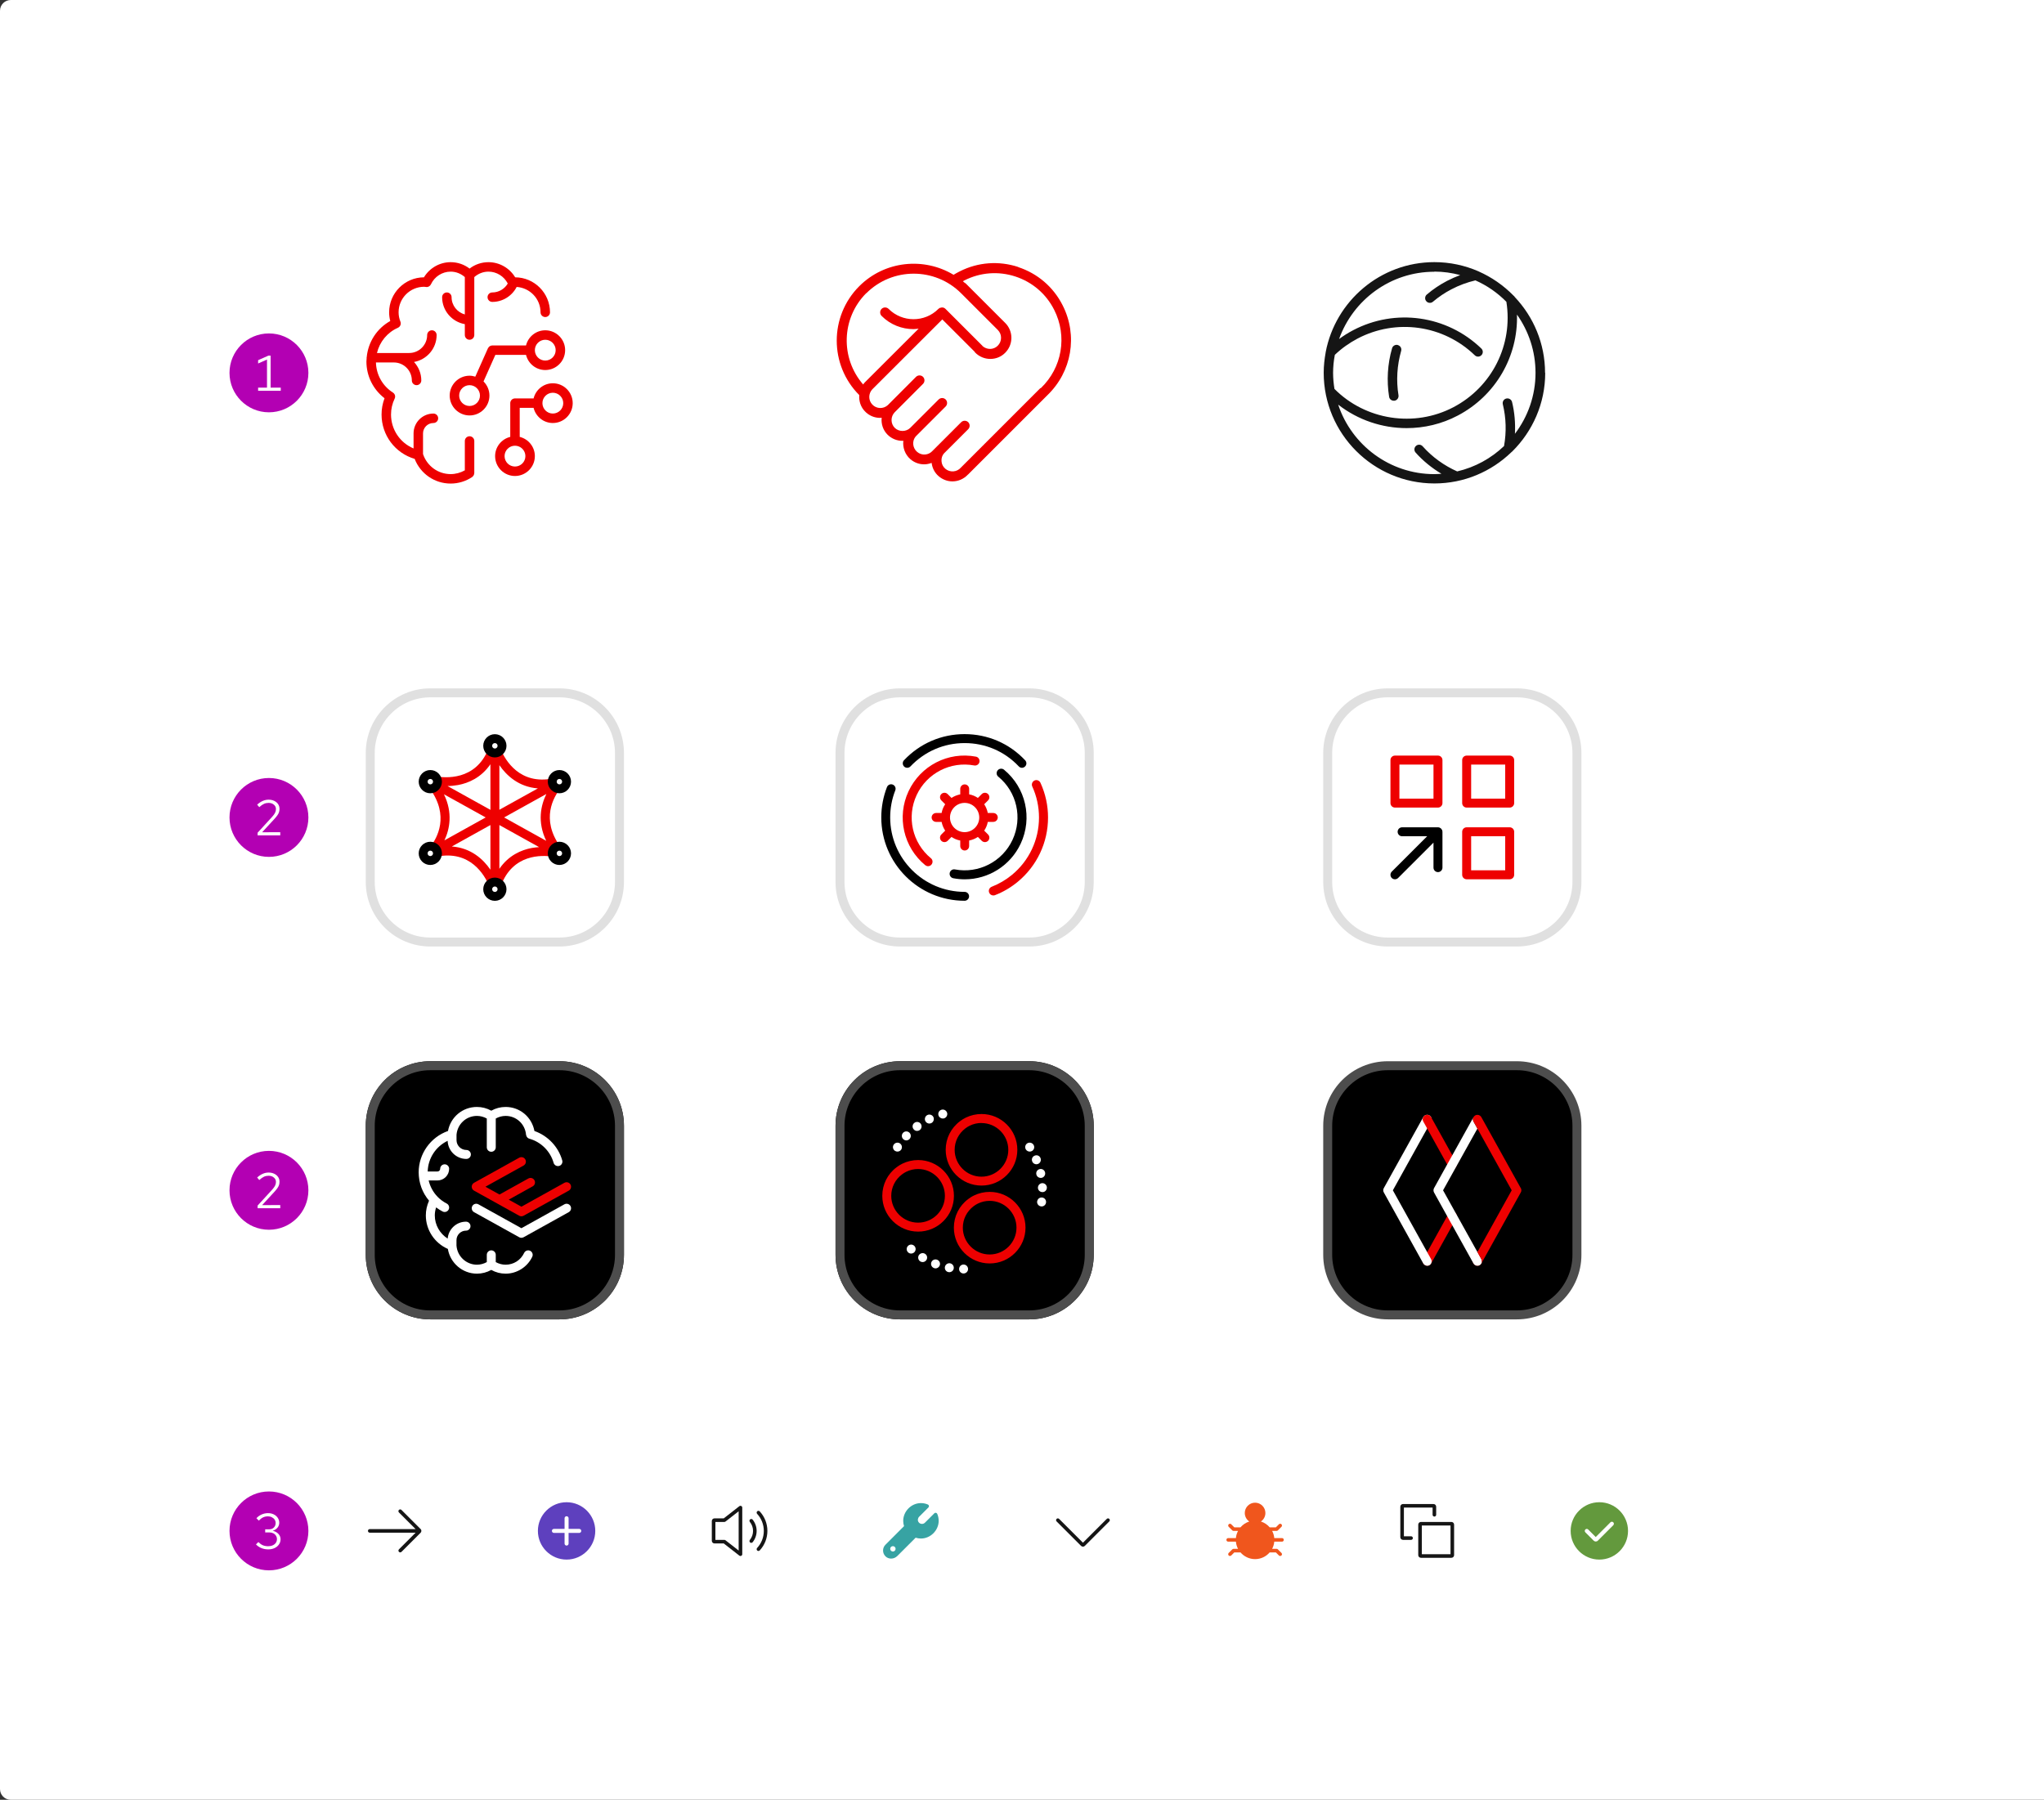 <svg viewBox="0 0 570 502" fill="none" xmlns="http://www.w3.org/2000/svg">
  <rect x="0" y="0" width="570" height="502" fill="#333333" stroke="none"/>
  <mask id="path-1-inside-1_20_4426" fill="white">
    <path d="M0 3C0 1.343 1.343 0 3 0H570V502H3C1.343 502 0 500.657 0 499V3Z" />
  </mask>
  <path d="M0 3C0 1.343 1.343 0 3 0H570V502H3C1.343 502 0 500.657 0 499V3Z" fill="white" />

  <g clip-path="url(#clip0_20_4426)">
    <path
      d="M117.28 426.47L111.955 421.145C111.76 420.95 111.445 420.95 111.25 421.145C111.055 421.34 111.055 421.655 111.25 421.85L115.895 426.495H103.105C102.83 426.495 102.605 426.72 102.605 426.995C102.605 427.27 102.83 427.495 103.105 427.495H115.9L111.255 432.14C111.06 432.335 111.06 432.65 111.255 432.845C111.355 432.945 111.48 432.99 111.61 432.99C111.74 432.99 111.865 432.94 111.965 432.845L117.29 427.52C117.58 427.23 117.58 426.75 117.29 426.46L117.28 426.47Z"
      fill="#151515" />
  </g>
  <g clip-path="url(#clip1_20_4426)">
    <path
      d="M158 419C153.59 419 150 422.59 150 427C150 431.41 153.59 435 158 435C162.41 435 166 431.41 166 427C166 422.59 162.41 419 158 419ZM161.535 427.56H158.56V430.535C158.56 430.845 158.31 431.095 158 431.095C157.69 431.095 157.44 430.845 157.44 430.535V427.56H154.465C154.155 427.56 153.905 427.31 153.905 427C153.905 426.69 154.155 426.44 154.465 426.44H157.44V423.465C157.44 423.155 157.69 422.905 158 422.905C158.31 422.905 158.56 423.155 158.56 423.465V426.44H161.535C161.845 426.44 162.095 426.69 162.095 427C162.095 427.31 161.845 427.56 161.535 427.56Z"
      fill="#5E40BE" />
  </g>
  <g clip-path="url(#clip2_20_4426)">
    <path
      d="M206.705 420.05C206.535 419.965 206.33 419.99 206.18 420.105L201.83 423.5H199.25C198.835 423.5 198.5 423.835 198.5 424.25V429.75C198.5 430.165 198.835 430.5 199.25 430.5H201.83L206.18 433.895C206.27 433.965 206.38 434 206.49 434C206.565 434 206.64 433.985 206.71 433.95C206.88 433.865 206.99 433.69 206.99 433.5V420.5C206.99 420.31 206.88 420.135 206.71 420.05H206.705ZM205.985 432.475L202.31 429.605C202.22 429.535 202.115 429.5 202 429.5H199.5V424.5H202C202.11 424.5 202.22 424.465 202.31 424.395L205.985 421.525V432.475Z"
      fill="#151515" />
    <path
      d="M211.865 421.56C211.675 421.355 211.36 421.345 211.16 421.535C210.96 421.725 210.945 422.04 211.135 422.24C212.34 423.54 213 425.23 213 427C213 428.77 212.335 430.46 211.135 431.76C210.945 431.96 210.96 432.28 211.16 432.465C211.255 432.555 211.38 432.6 211.5 432.6C211.635 432.6 211.77 432.545 211.865 432.44C213.24 430.955 214 429.025 214 427C214 424.975 213.24 423.045 211.865 421.56Z"
      fill="#151515" />
    <path
      d="M209.185 423.785C208.97 423.96 208.935 424.275 209.11 424.49C209.685 425.2 210 426.09 210 427.005C210 427.92 209.685 428.81 209.11 429.52C208.935 429.735 208.97 430.05 209.185 430.225C209.28 430.3 209.39 430.335 209.5 430.335C209.645 430.335 209.79 430.27 209.89 430.15C210.605 429.265 211 428.15 211 427.005C211 425.86 210.605 424.75 209.89 423.86C209.715 423.645 209.4 423.61 209.185 423.785Z"
      fill="#151515" />
  </g>
  <g clip-path="url(#clip3_20_4426)">
    <path
      d="M261.355 422.235C261.29 422.09 261.155 421.98 261 421.95C260.835 421.92 260.665 421.97 260.55 422.09L257.93 424.71C257.685 424.955 257.35 425.075 257 425.045C256.65 425.01 256.345 424.83 256.145 424.53C255.84 424.08 255.92 423.45 256.33 423.035L258.91 420.455C259.03 420.335 259.08 420.17 259.05 420.005C259.02 419.845 258.915 419.71 258.765 419.645C258.12 419.365 257.44 419.23 256.725 419.245C254.09 419.29 251.87 421.56 251.875 424.2C251.875 424.7 251.955 425.195 252.105 425.67L246.92 430.86C246.475 431.305 246.235 431.9 246.255 432.53C246.27 433.16 246.54 433.74 247.01 434.165C247.42 434.535 247.95 434.72 248.495 434.72C249.12 434.72 249.75 434.48 250.23 434L255.34 428.895C255.815 429.045 256.31 429.125 256.81 429.125H256.825C259.455 429.125 261.715 426.905 261.765 424.275C261.775 423.565 261.64 422.88 261.365 422.24L261.355 422.235ZM249 432.75C248.585 432.75 248.25 432.415 248.25 432C248.25 431.585 248.585 431.25 249 431.25C249.415 431.25 249.75 431.585 249.75 432C249.75 432.415 249.415 432.75 249 432.75Z"
      fill="#37A3A3" />
  </g>
  <g clip-path="url(#clip4_20_4426)">
    <path
      d="M302 431.395C301.81 431.395 301.615 431.32 301.47 431.175L294.645 424.355C294.45 424.16 294.45 423.845 294.645 423.65C294.84 423.455 295.155 423.455 295.35 423.65L301.995 430.295L308.64 423.65C308.835 423.455 309.15 423.455 309.345 423.65C309.54 423.845 309.54 424.16 309.345 424.355L302.52 431.18C302.375 431.325 302.18 431.4 301.99 431.4L302 431.395Z"
      fill="#151515" />
  </g>
  <g clip-path="url(#clip5_20_4426)">
    <path
      d="M357.5 429H355.35C355.285 428.285 355.075 427.61 354.755 427H356C356.135 427 356.26 426.945 356.355 426.855L357.355 425.855C357.55 425.66 357.55 425.345 357.355 425.15C357.16 424.955 356.845 424.955 356.65 425.15L355.795 426.005H354.075C353.43 425.255 352.585 424.685 351.62 424.38C352.38 423.86 352.875 422.99 352.875 422.005C352.875 420.42 351.585 419.13 350 419.13C348.415 419.13 347.125 420.42 347.125 422.005C347.125 422.99 347.625 423.86 348.38 424.38C347.415 424.685 346.57 425.255 345.925 426.005H344.205L343.35 425.15C343.155 424.955 342.84 424.955 342.645 425.15C342.45 425.345 342.45 425.66 342.645 425.855L343.645 426.855C343.74 426.95 343.865 427 344 427H345.245C344.925 427.61 344.715 428.285 344.65 429H342.5C342.225 429 342 429.225 342 429.5C342 429.775 342.225 430 342.5 430H344.65C344.715 430.715 344.925 431.39 345.245 432H344C343.865 432 343.74 432.055 343.645 432.145L342.645 433.145C342.45 433.34 342.45 433.655 342.645 433.85C342.745 433.95 342.87 433.995 343 433.995C343.13 433.995 343.255 433.945 343.355 433.85L344.21 432.995H345.93C346.915 434.14 348.375 434.87 350 434.87C351.625 434.87 353.085 434.14 354.07 432.995H355.79L356.645 433.85C356.745 433.95 356.87 433.995 357 433.995C357.13 433.995 357.255 433.945 357.355 433.85C357.55 433.655 357.55 433.34 357.355 433.145L356.355 432.145C356.26 432.05 356.135 432 356 432H354.755C355.075 431.39 355.285 430.715 355.35 430H357.5C357.775 430 358 429.775 358 429.5C358 429.225 357.775 429 357.5 429Z"
      fill="#F0561D" />
  </g>
  <g clip-path="url(#clip6_20_4426)">
    <path
      d="M393.5 428.5H391.5V420.5H399.5V422.5C399.5 422.775 399.725 423 400 423C400.275 423 400.5 422.775 400.5 422.5V420.25C400.5 419.835 400.165 419.5 399.75 419.5H391.25C390.835 419.5 390.5 419.835 390.5 420.25V428.75C390.5 429.165 390.835 429.5 391.25 429.5H393.5C393.775 429.5 394 429.275 394 429C394 428.725 393.775 428.5 393.5 428.5Z"
      fill="#151515" />
    <path
      d="M404.75 424.5H396.25C395.835 424.5 395.5 424.835 395.5 425.25V433.75C395.5 434.165 395.835 434.5 396.25 434.5H404.75C405.165 434.5 405.5 434.165 405.5 433.75V425.25C405.5 424.835 405.165 424.5 404.75 424.5ZM404.5 433.5H396.5V425.5H404.5V433.5Z"
      fill="#151515" />
  </g>
  <g clip-path="url(#clip7_20_4426)">
    <path
      d="M446 419C441.59 419 438 422.59 438 427C438 431.41 441.59 435 446 435C450.41 435 454 431.41 454 427C454 422.59 450.41 419 446 419ZM449.9 425.4L445.575 429.725C445.415 429.885 445.21 429.96 445 429.96C444.79 429.96 444.585 429.88 444.425 429.725L442.1 427.4C441.88 427.18 441.88 426.825 442.1 426.605C442.32 426.385 442.675 426.385 442.895 426.605L444.995 428.71L449.095 424.605C449.315 424.385 449.67 424.385 449.89 424.605C450.11 424.825 450.11 425.18 449.89 425.4H449.9Z"
      fill="#63993D" />
  </g>
  <circle cx="75" cy="427" r="11" fill="#B300B3" />
  <path
    d="M74.807 432.154C74.135 432.154 73.505 432.037 72.917 431.804C72.338 431.571 71.825 431.225 71.377 430.768L72.049 430.11C72.459 430.521 72.879 430.819 73.309 431.006C73.747 431.183 74.242 431.272 74.793 431.272C75.269 431.272 75.689 431.188 76.053 431.02C76.426 430.852 76.715 430.619 76.921 430.32C77.126 430.021 77.229 429.681 77.229 429.298C77.229 428.934 77.135 428.612 76.949 428.332C76.771 428.043 76.524 427.819 76.207 427.66C75.889 427.501 75.525 427.422 75.115 427.422H73.953V426.554H75.073C75.605 426.554 76.034 426.391 76.361 426.064C76.697 425.737 76.865 425.313 76.865 424.79C76.865 424.445 76.771 424.132 76.585 423.852C76.398 423.572 76.141 423.353 75.815 423.194C75.497 423.026 75.138 422.942 74.737 422.942C74.233 422.942 73.78 423.035 73.379 423.222C72.987 423.399 72.585 423.703 72.175 424.132L71.503 423.46C71.941 422.993 72.436 422.643 72.987 422.41C73.537 422.167 74.125 422.046 74.751 422.046C75.348 422.046 75.88 422.163 76.347 422.396C76.823 422.629 77.196 422.951 77.467 423.362C77.737 423.763 77.873 424.221 77.873 424.734C77.873 425.247 77.705 425.709 77.369 426.12C77.033 426.521 76.589 426.801 76.039 426.96C76.701 427.109 77.233 427.399 77.635 427.828C78.036 428.257 78.237 428.757 78.237 429.326C78.237 429.867 78.087 430.353 77.789 430.782C77.499 431.211 77.093 431.547 76.571 431.79C76.057 432.033 75.469 432.154 74.807 432.154Z"
    fill="white" />
  <g clip-path="url(#clip8_20_4426)">
    <path
      d="M422.98 297.24H387C377.744 297.24 370.24 304.744 370.24 314V349.98C370.24 359.237 377.744 366.74 387 366.74H422.98C432.236 366.74 439.74 359.237 439.74 349.98V314C439.74 304.744 432.236 297.24 422.98 297.24Z"
      fill="black" />
    <path
      d="M423 298.5C431.54 298.5 438.5 305.46 438.5 314V350C438.5 358.54 431.54 365.5 423 365.5H387C378.46 365.5 371.5 358.54 371.5 350V314C371.5 305.46 378.46 298.5 387 298.5H423ZM423 296H387C377.06 296 369 304.06 369 314V350C369 359.94 377.06 368 387 368H423C432.94 368 441 359.94 441 350V314C441 304.06 432.94 296 423 296Z"
      fill="#4D4D4D" />
    <path
      d="M398 353.04C397.8 353.04 397.58 352.98 397.4 352.88C396.8 352.54 396.58 351.78 396.92 351.18L403.92 338.58C404.26 337.98 405.02 337.76 405.62 338.1C406.22 338.44 406.44 339.2 406.1 339.8L399.1 352.4C398.88 352.82 398.44 353.04 398 353.04Z"
      fill="#EE0000" />
    <path
      d="M398 353.04C397.56 353.04 397.14 352.8 396.9 352.4L385.9 332.6C385.68 332.22 385.68 331.76 385.9 331.38L396.9 311.58C397.24 310.98 398 310.76 398.6 311.1C399.2 311.44 399.42 312.2 399.08 312.8L388.42 332L399.08 351.2C399.42 351.8 399.2 352.56 398.6 352.9C398.4 353 398.2 353.06 398 353.06V353.04Z"
      fill="white" />
    <path
      d="M413.1 352.4C412.98 352.6 412.82 352.78 412.6 352.9C412.42 353 412.2 353.04 412 353.04C411.56 353.04 411.14 352.82 410.9 352.4C410.7 352.04 410.7 351.58 410.9 351.2L412 349.22L413.1 351.2C413.3 351.58 413.3 352.04 413.1 352.4Z"
      fill="#EE0000" />
    <path
      d="M405 326.04C404.56 326.04 404.14 325.8 403.9 325.4L396.9 312.8C396.56 312.2 396.78 311.44 397.38 311.1C397.98 310.76 398.74 310.98 399.08 311.58L406.08 324.18C406.42 324.78 406.2 325.54 405.6 325.88C405.4 325.98 405.2 326.04 405 326.04Z"
      fill="#EE0000" />
    <path
      d="M413.1 352.4C412.98 352.6 412.82 352.78 412.6 352.9C412.42 353 412.2 353.04 412 353.04C411.56 353.04 411.14 352.82 410.9 352.4L405 341.78L403.56 339.2L399.9 332.6C399.7 332.22 399.7 331.78 399.9 331.4L403.56 324.8L405 322.22L410.9 311.6C410.7 311.96 410.7 312.42 410.9 312.8L412 314.78L406.08 325.42L402.42 332L406.08 338.58L412 349.22L413.1 351.2C413.3 351.58 413.3 352.04 413.1 352.4Z"
      fill="white" />
    <path
      d="M424.08 332.62L413.1 352.4C413.3 352.04 413.3 351.58 413.1 351.2L412 349.22L421.56 332L412 314.78L410.9 312.8C410.7 312.42 410.7 311.96 410.9 311.6C411.02 311.4 411.18 311.22 411.4 311.1C412 310.78 412.76 311 413.1 311.6L424.08 331.38H424.1C424.32 331.8 424.3 332.26 424.08 332.62Z"
      fill="#EE0000" />
  </g>
  <g clip-path="url(#clip9_20_4426)">
    <path
      d="M287 296H251C241.059 296 233 304.059 233 314V350C233 359.941 241.059 368 251 368H287C296.941 368 305 359.941 305 350V314C305 304.059 296.941 296 287 296Z"
      fill="black" />
    <path
      d="M287 298.5C295.54 298.5 302.5 305.46 302.5 314V350C302.5 358.54 295.54 365.5 287 365.5H251C242.46 365.5 235.5 358.54 235.5 350V314C235.5 305.46 242.46 298.5 251 298.5H287ZM287 296H251C241.06 296 233 304.06 233 314V350C233 359.94 241.06 368 251 368H287C296.94 368 305 359.94 305 350V314C305 304.06 296.94 296 287 296Z"
      fill="#4D4D4D" />
    <path
      d="M273.7 330.68C268.2 330.68 263.72 326.2 263.72 320.7C263.72 317.54 265.18 314.62 267.72 312.72C267.96 312.54 268.22 312.36 268.5 312.18C268.76 312.02 269.04 311.86 269.34 311.72C270.72 311.06 272.18 310.72 273.72 310.72C279.22 310.72 283.7 315.2 283.7 320.7C283.7 326.2 279.22 330.68 273.72 330.68H273.7ZM273.7 313.22C272.54 313.22 271.44 313.48 270.42 313.98C270.2 314.08 270 314.2 269.8 314.32C269.6 314.44 269.4 314.58 269.22 314.72C267.32 316.16 266.22 318.34 266.22 320.72C266.22 324.84 269.58 328.2 273.7 328.2C277.82 328.2 281.18 324.84 281.18 320.72C281.18 316.6 277.82 313.24 273.7 313.24V313.22Z"
      fill="#EE0000" />
    <path
      d="M256.02 343.52C250.52 343.52 246.04 339.04 246.04 333.54C246.04 330.38 247.5 327.46 250.04 325.56C250.3 325.38 250.56 325.2 250.82 325.02C251.08 324.86 251.36 324.7 251.66 324.56C253.04 323.9 254.5 323.56 256.04 323.56C261.54 323.56 266.02 328.04 266.02 333.54C266.02 339.04 261.54 343.52 256.04 343.52H256.02ZM256.02 326.06C254.86 326.06 253.76 326.32 252.74 326.82C252.52 326.92 252.32 327.04 252.12 327.16C251.92 327.28 251.72 327.42 251.54 327.56C249.64 328.98 248.54 331.18 248.54 333.54C248.54 337.66 251.9 341.02 256.02 341.02C260.14 341.02 263.5 337.66 263.5 333.54C263.5 329.42 260.14 326.06 256.02 326.06Z"
      fill="#EE0000" />
    <path
      d="M275.98 352.4C270.48 352.4 266 347.92 266 342.42C266 339.26 267.46 336.34 270 334.44C270.24 334.26 270.5 334.08 270.78 333.9C271.06 333.72 271.34 333.58 271.62 333.44C272.98 332.78 274.46 332.44 276 332.44C281.5 332.44 285.98 336.92 285.98 342.42C285.98 347.92 281.5 352.4 276 352.4H275.98ZM275.98 334.94C274.82 334.94 273.72 335.2 272.7 335.7C272.48 335.8 272.28 335.92 272.08 336.04C271.88 336.16 271.68 336.3 271.5 336.44C269.6 337.88 268.5 340.06 268.5 342.42C268.5 346.54 271.86 349.9 275.98 349.9C280.1 349.9 283.46 346.54 283.46 342.42C283.46 338.3 280.1 334.94 275.98 334.94Z"
      fill="#EE0000" />
    <path
      d="M267.46 353.96C267.46 353.26 268.02 352.7 268.7 352.7C269.4 352.7 269.96 353.26 269.96 353.96C269.96 354.64 269.4 355.2 268.7 355.2C268.02 355.2 267.46 354.64 267.46 353.96ZM264.5 354.82C263.82 354.7 263.38 354.06 263.5 353.38C263.62 352.7 264.28 352.24 264.96 352.36C265.64 352.5 266.08 353.14 265.96 353.82C265.86 354.42 265.32 354.84 264.74 354.84C264.74 354.84 264.58 354.84 264.5 354.82ZM260.44 353.68C259.8 353.44 259.48 352.72 259.72 352.08C259.96 351.44 260.68 351.12 261.32 351.36C261.98 351.6 262.3 352.32 262.06 352.96C261.86 353.46 261.38 353.78 260.88 353.78C260.74 353.78 260.58 353.74 260.44 353.68ZM256.64 351.84C256.06 351.48 255.88 350.7 256.22 350.12C256.58 349.54 257.36 349.34 257.94 349.7C258.54 350.06 258.72 350.82 258.36 351.42C258.12 351.8 257.72 352.02 257.3 352.02C257.08 352.02 256.84 351.96 256.64 351.84ZM253.26 349.32C252.74 348.86 252.7 348.08 253.16 347.56C253.62 347.04 254.4 347 254.92 347.46C255.44 347.92 255.48 348.7 255.02 349.22C254.78 349.5 254.42 349.64 254.08 349.64C253.78 349.64 253.48 349.54 253.26 349.32Z"
      fill="white" />
    <path
      d="M290.28 336.48C289.6 336.38 289.12 335.74 289.22 335.06H289.24C289.34 334.38 289.96 333.92 290.66 334.02C291.34 334.12 291.8 334.76 291.7 335.44C291.6 336.06 291.08 336.5 290.48 336.5C290.48 336.5 290.34 336.5 290.28 336.48ZM289.44 331.3C289.44 330.6 289.96 330.04 290.66 330C291.36 330 291.92 330.54 291.94 331.22C291.94 331.92 291.42 332.5 290.74 332.5H290.7C290.02 332.5 289.46 331.98 289.44 331.3ZM289 327.56C288.84 326.88 289.28 326.22 289.96 326.08C290.62 325.92 291.3 326.36 291.44 327.04C291.58 327.7 291.16 328.38 290.48 328.52C290.38 328.54 290.3 328.54 290.22 328.54C289.64 328.54 289.12 328.14 289 327.56ZM287.86 323.96C287.58 323.32 287.88 322.6 288.52 322.34C289.16 322.06 289.88 322.34 290.16 323C290.42 323.64 290.12 324.38 289.48 324.64C289.32 324.7 289.16 324.74 289 324.74C288.52 324.74 288.04 324.44 287.84 323.96H287.86ZM286.1 320.64C285.72 320.06 285.88 319.28 286.46 318.9C287.04 318.54 287.82 318.7 288.2 319.28C288.58 319.86 288.42 320.62 287.84 321C287.62 321.14 287.38 321.2 287.16 321.2C286.74 321.2 286.34 321 286.1 320.64Z"
      fill="white" />
    <path
      d="M249.58 321C249 320.62 248.84 319.84 249.22 319.28C249.6 318.7 250.36 318.54 250.94 318.9C251.52 319.28 251.68 320.06 251.32 320.64C251.08 321 250.68 321.2 250.26 321.2C250.04 321.2 249.8 321.14 249.58 321ZM251.88 317.72C251.38 317.26 251.36 316.46 251.84 315.96C252.3 315.46 253.1 315.44 253.6 315.92C254.1 316.4 254.12 317.18 253.64 317.68H253.66C253.4 317.94 253.08 318.08 252.74 318.08C252.44 318.08 252.12 317.96 251.88 317.72ZM254.74 314.92C254.32 314.36 254.44 313.58 255 313.18C255.56 312.76 256.34 312.88 256.76 313.44C257.16 314 257.04 314.78 256.48 315.2C256.26 315.36 256 315.44 255.74 315.44C255.36 315.44 254.98 315.26 254.74 314.92ZM258.04 312.68C257.74 312.06 258 311.3 258.62 311C259.24 310.7 260 310.96 260.3 311.58C260.58 312.2 260.32 312.96 259.7 313.26C259.54 313.34 259.34 313.38 259.16 313.38C258.7 313.38 258.26 313.12 258.04 312.68ZM261.7 311.06C261.52 310.4 261.9 309.7 262.58 309.52C263.24 309.34 263.92 309.74 264.12 310.4C264.3 311.06 263.9 311.76 263.24 311.94C263.12 311.96 263.02 311.98 262.9 311.98C262.36 311.98 261.86 311.62 261.7 311.06Z"
      fill="white" />
  </g>
  <g clip-path="url(#clip10_20_4426)">
    <path
      d="M156 296H120C110.059 296 102 304.059 102 314V350C102 359.941 110.059 368 120 368H156C165.941 368 174 359.941 174 350V314C174 304.059 165.941 296 156 296Z"
      fill="black" />
    <path
      d="M156 298.5C164.547 298.5 171.5 305.453 171.5 314V350C171.5 358.547 164.547 365.5 156 365.5H120C111.453 365.5 104.5 358.547 104.5 350V314C104.5 305.453 111.453 298.5 120 298.5H156ZM156 296H120C110.059 296 102 304.059 102 314V350C102 359.941 110.059 368 120 368H156C165.941 368 174 359.941 174 350V314C174 304.059 165.941 296 156 296Z"
      fill="#4D4D4D" />
    <path
      d="M159.092 330.392C158.756 329.789 157.998 329.574 157.393 329.907L145.4 336.57L141.865 334.606L148.553 330.89C149.156 330.555 149.373 329.794 149.037 329.19C148.701 328.587 147.943 328.371 147.338 328.705L139.291 333.176L135.374 331L146.008 325.092C146.611 324.757 146.828 323.996 146.492 323.392C146.156 322.79 145.4 322.573 144.793 322.907L132.192 329.907C131.796 330.128 131.55 330.545 131.55 331C131.55 331.454 131.796 331.872 132.192 332.092L144.793 339.092C144.982 339.197 145.191 339.25 145.4 339.25C145.609 339.25 145.818 339.197 146.008 339.092L158.607 332.092C159.211 331.757 159.428 330.996 159.092 330.392Z"
      fill="#EE0000" />
    <path
      d="M147.832 348.87C147.207 348.577 146.463 348.842 146.166 349.466C145.209 351.491 143.228 352.75 141 352.75C140.031 352.75 139.096 352.493 138.25 352.026V350C138.25 349.31 137.69 348.75 137 348.75C136.31 348.75 135.75 349.31 135.75 350V352.026C134.904 352.493 133.968 352.75 133 352.75C130.005 352.75 127.503 350.397 127.296 347.392V345.908C127.296 344.443 128.488 343.25 129.954 343.25C130.644 343.25 131.204 342.691 131.204 342C131.204 341.31 130.644 340.75 129.954 340.75C127.259 340.75 125.066 342.835 124.84 345.472C122.648 344.07 121.25 341.657 121.25 339C121.25 338.245 121.383 337.497 121.619 336.762C122.19 337.194 122.79 337.586 123.431 337.914C123.613 338.007 123.808 338.051 123.999 338.051C124.453 338.051 124.892 337.803 125.113 337.37C125.427 336.756 125.184 336.002 124.569 335.688C123.636 335.211 122.79 334.589 122.053 333.841C122.047 333.834 122.044 333.824 122.037 333.818C120.779 332.534 119.945 330.955 119.541 329.25H122C123.792 329.25 125.25 327.792 125.25 326C125.25 325.31 124.69 324.75 124 324.75C123.31 324.75 122.75 325.31 122.75 326C122.75 326.413 122.413 326.75 122 326.75H119.271C119.367 323.057 121.553 319.758 124.828 318.202C124.937 321.001 127.232 323.25 130.058 323.25C130.748 323.25 131.308 322.691 131.308 322C131.308 321.31 130.748 320.75 130.058 320.75C128.541 320.75 127.308 319.517 127.308 318V316.498C127.571 313.506 130.014 311.25 133 311.25C133.968 311.25 134.904 311.508 135.75 311.975V320C135.75 320.691 136.31 321.25 137 321.25C137.69 321.25 138.25 320.691 138.25 320V311.975C139.096 311.508 140.031 311.25 141 311.25C143.992 311.25 146.441 313.514 146.695 316.515C146.696 316.526 146.703 316.534 146.704 316.545C146.711 316.602 146.738 316.652 146.752 316.707C146.868 317.156 147.205 317.504 147.637 317.613C150.882 318.523 153.466 321.097 154.383 324.34C154.539 324.891 155.039 325.25 155.586 325.25C155.697 325.25 155.813 325.235 155.926 325.203C156.59 325.015 156.977 324.324 156.789 323.66C155.706 319.832 152.766 316.767 149.035 315.458C148.305 311.586 145.01 308.75 141 308.75C139.592 308.75 138.225 309.108 137 309.793C135.775 309.108 134.408 308.75 133 308.75C128.986 308.75 125.654 311.578 124.929 315.455C120.073 317.167 116.75 321.8 116.75 327C116.75 327.332 116.772 327.659 116.798 327.986C116.798 327.991 116.795 327.995 116.795 328C116.795 328.008 116.799 328.014 116.799 328.022C116.827 328.355 116.872 328.684 116.926 329.012C116.938 329.082 116.944 329.153 116.957 329.222C117.073 329.855 117.244 330.471 117.456 331.073C117.485 331.155 117.513 331.237 117.543 331.319C117.768 331.915 118.039 332.491 118.355 333.045C118.395 333.114 118.435 333.181 118.476 333.249C118.811 333.811 119.187 334.349 119.613 334.857C119.624 334.871 119.632 334.887 119.644 334.901C119.05 336.223 118.75 337.598 118.75 339C118.75 343.064 121.188 346.727 124.893 348.351C125.545 352.279 128.962 355.25 133 355.25C134.408 355.25 135.776 354.891 137 354.207C138.225 354.891 139.592 355.25 141 355.25C144.158 355.25 147.072 353.399 148.428 350.534C148.723 349.91 148.455 349.165 147.832 348.87Z"
      fill="white" />
    <path
      d="M159.092 336.393C158.756 335.79 157.998 335.574 157.393 335.907L145.4 342.57L133.407 335.907C132.804 335.574 132.043 335.79 131.707 336.393C131.372 336.996 131.589 337.758 132.192 338.093L144.793 345.093C144.982 345.197 145.191 345.25 145.4 345.25C145.609 345.25 145.818 345.197 146.008 345.093L158.607 338.093C159.211 337.758 159.428 336.996 159.092 336.393Z"
      fill="white" />
  </g>
  <circle cx="75" cy="332" r="11" fill="#B300B3" />
  <path
    d="M71.839 337V336.258L75.759 331.974C76.067 331.638 76.305 331.344 76.473 331.092C76.65 330.831 76.771 330.588 76.837 330.364C76.911 330.14 76.949 329.902 76.949 329.65C76.949 329.155 76.753 328.749 76.361 328.432C75.978 328.105 75.488 327.942 74.891 327.942C74.433 327.942 74.009 328.031 73.617 328.208C73.225 328.385 72.786 328.693 72.301 329.132L71.713 328.432C72.226 327.965 72.744 327.62 73.267 327.396C73.789 327.163 74.335 327.046 74.905 327.046C75.493 327.046 76.015 327.158 76.473 327.382C76.93 327.597 77.289 327.895 77.551 328.278C77.812 328.661 77.943 329.099 77.943 329.594C77.943 329.921 77.901 330.224 77.817 330.504C77.733 330.775 77.583 331.069 77.369 331.386C77.154 331.694 76.846 332.067 76.445 332.506L73.099 336.132L78.153 336.118V337H71.839Z"
    fill="white" />
  <g clip-path="url(#clip11_20_4426)">
    <path
      d="M423 192H387C377.059 192 369 200.059 369 210V246C369 255.941 377.059 264 387 264H423C432.941 264 441 255.941 441 246V210C441 200.059 432.941 192 423 192Z"
      fill="white" />
    <path
      d="M423 194.5C431.547 194.5 438.5 201.453 438.5 210V246C438.5 254.547 431.547 261.5 423 261.5H387C378.453 261.5 371.5 254.547 371.5 246V210C371.5 201.453 378.453 194.5 387 194.5H423ZM423 192H387C377.059 192 369 200.059 369 210V246C369 255.941 377.059 264 387 264H423C432.941 264 441 255.941 441 246V210C441 200.059 432.941 192 423 192Z"
      fill="#E0E0E0" />
    <path
      d="M421 245.25H409C408.311 245.25 407.75 244.689 407.75 244V232C407.75 231.311 408.311 230.75 409 230.75H421C421.689 230.75 422.25 231.311 422.25 232V244C422.25 244.689 421.689 245.25 421 245.25ZM410.25 242.75H419.75V233.25H410.25V242.75Z"
      fill="#EE0000" />
    <path
      d="M421 225.25H409C408.311 225.25 407.75 224.689 407.75 224V212C407.75 211.311 408.311 210.75 409 210.75H421C421.689 210.75 422.25 211.311 422.25 212V224C422.25 224.689 421.689 225.25 421 225.25ZM410.25 222.75H419.75V213.25H410.25V222.75Z"
      fill="#EE0000" />
    <path
      d="M401 225.25H389C388.311 225.25 387.75 224.689 387.75 224V212C387.75 211.311 388.311 210.75 389 210.75H401C401.689 210.75 402.25 211.311 402.25 212V224C402.25 224.689 401.689 225.25 401 225.25ZM390.25 222.75H399.75V213.25H390.25V222.75Z"
      fill="#EE0000" />
    <path
      d="M402.239 231.944C402.232 231.8 402.209 231.656 402.153 231.521C402.113 231.425 402.045 231.348 401.984 231.266C401.948 231.217 401.929 231.16 401.885 231.115C401.829 231.06 401.76 231.034 401.698 230.991C401.626 230.941 401.562 230.881 401.481 230.847C401.325 230.783 401.16 230.749 400.995 230.75H391C390.31 230.75 389.75 231.311 389.75 232C389.75 232.689 390.31 233.25 391 233.25H397.98L388.115 243.115C387.629 243.603 387.629 244.396 388.115 244.885C388.359 245.129 388.679 245.25 389 245.25C389.32 245.25 389.64 245.129 389.885 244.885L399.75 235.02V242C399.75 242.689 400.31 243.25 401 243.25C401.689 243.25 402.25 242.689 402.25 242V232C402.25 231.98 402.24 231.964 402.239 231.944Z"
      fill="black" />
  </g>
  <g clip-path="url(#clip12_20_4426)">
    <path
      d="M287 192H251C241.06 192 233 200.06 233 210V246C233 255.94 241.06 264 251 264H287C296.94 264 305 255.94 305 246V210C305 200.06 296.94 192 287 192Z"
      fill="white" />
    <path
      d="M287 194.5C295.54 194.5 302.5 201.46 302.5 210V246C302.5 254.54 295.54 261.5 287 261.5H251C242.46 261.5 235.5 254.54 235.5 246V210C235.5 201.46 242.46 194.5 251 194.5H287ZM287 192H251C241.06 192 233 200.06 233 210V246C233 255.94 241.06 264 251 264H287C296.94 264 305 255.94 305 246V210C305 200.06 296.94 192 287 192Z"
      fill="#E0E0E0" />
    <path
      d="M277 226.76H275.46C275.28 225.88 274.94 225.04 274.46 224.32L275.54 223.24C276.02 222.76 276.02 221.96 275.54 221.48C275.06 221 274.26 221 273.78 221.48L272.7 222.56C271.98 222.08 271.16 221.72 270.26 221.56V220.02C270.26 219.34 269.7 218.78 269.02 218.78C268.34 218.78 267.78 219.34 267.78 220.02V221.56C266.9 221.74 266.06 222.08 265.34 222.56L264.26 221.48C263.78 221 262.98 221 262.5 221.48C262.02 221.96 262.02 222.76 262.5 223.24L263.58 224.32C263.1 225.04 262.74 225.86 262.58 226.76H261.04C260.36 226.76 259.8 227.32 259.8 228C259.8 228.68 260.36 229.24 261.04 229.24H262.58C262.76 230.12 263.1 230.96 263.58 231.68L262.5 232.76C262.02 233.24 262.02 234.04 262.5 234.52C262.74 234.76 263.06 234.88 263.38 234.88C263.7 234.88 264.02 234.76 264.26 234.52L265.34 233.44C266.06 233.92 266.88 234.28 267.78 234.44V235.98C267.78 236.66 268.34 237.22 269.02 237.22C269.7 237.22 270.26 236.66 270.26 235.98V234.44C271.14 234.26 271.98 233.92 272.7 233.44L273.78 234.52C274.02 234.76 274.34 234.88 274.66 234.88C274.98 234.88 275.3 234.76 275.54 234.52C276.02 234.04 276.02 233.24 275.54 232.76L274.46 231.68C274.94 230.96 275.3 230.14 275.46 229.24H277C277.68 229.24 278.24 228.68 278.24 228C278.24 227.32 277.68 226.76 277 226.76ZM269 232.1C266.74 232.1 264.92 230.26 264.92 228.02C264.92 225.78 266.76 223.94 269 223.94C271.24 223.94 273.08 225.78 273.08 228.02C273.08 230.26 271.24 232.1 269 232.1Z"
      fill="#EE0000" />
    <path
      d="M258.82 241.6C258.54 241.6 258.26 241.5 258.02 241.32C251.94 236.32 250.02 227.84 253.36 220.7C256.7 213.56 264.4 209.58 272.14 211.04C272.82 211.16 273.26 211.82 273.14 212.5C273.02 213.18 272.36 213.62 271.68 213.5C265.06 212.26 258.46 215.66 255.62 221.76C252.78 227.86 254.4 235.1 259.6 239.38C260.14 239.82 260.2 240.6 259.76 241.14C259.52 241.44 259.16 241.6 258.8 241.6H258.82Z"
      fill="#EE0000" />
    <path
      d="M269.02 245.26C267.96 245.26 266.92 245.16 265.84 244.96C265.16 244.84 264.72 244.18 264.84 243.5C264.96 242.82 265.62 242.36 266.3 242.5C272.9 243.74 279.52 240.34 282.36 234.24C285.2 228.14 283.58 220.9 278.38 216.62C277.84 216.18 277.78 215.4 278.22 214.86C278.66 214.32 279.46 214.26 279.98 214.68C286.06 219.68 287.98 228.16 284.64 235.3C281.76 241.46 275.62 245.26 269.02 245.26Z"
      fill="black" />
    <path
      d="M285 214.16C284.66 214.16 284.34 214.02 284.1 213.76C280.14 209.56 274.78 207.26 269 207.26C263.22 207.26 257.88 209.58 253.9 213.76C253.42 214.26 252.64 214.28 252.14 213.82C251.64 213.34 251.62 212.56 252.08 212.06C256.52 207.36 262.52 204.76 268.98 204.76C275.44 204.76 281.44 207.34 285.88 212.06C286.36 212.56 286.34 213.36 285.82 213.82C285.58 214.04 285.28 214.16 284.96 214.16H285Z"
      fill="black" />
    <path
      d="M269 251.24C256.18 251.24 245.76 240.82 245.76 228C245.76 225.08 246.3 222.24 247.34 219.54C247.6 218.9 248.32 218.58 248.96 218.84C249.6 219.1 249.92 219.82 249.66 220.46C248.72 222.86 248.24 225.4 248.24 228C248.24 239.44 257.54 248.76 269 248.76C269.68 248.76 270.24 249.32 270.24 250C270.24 250.68 269.68 251.24 269 251.24Z"
      fill="black" />
    <path
      d="M277 249.76C276.5 249.76 276.02 249.46 275.84 248.96C275.58 248.32 275.9 247.6 276.54 247.34C278.58 246.54 280.5 245.42 282.2 244.02C287 240.06 289.74 234.22 289.74 228.02C289.74 225 289.1 222.08 287.86 219.36C287.58 218.74 287.86 218 288.48 217.7C289.1 217.4 289.84 217.7 290.14 218.32C291.54 221.38 292.26 224.64 292.26 228.02C292.26 234.98 289.18 241.52 283.8 245.96C281.88 247.54 279.76 248.8 277.46 249.68C277.3 249.74 277.16 249.76 277 249.76Z"
      fill="#EE0000" />
  </g>
  <g clip-path="url(#clip13_20_4426)">
    <path
      d="M156 192H120C110.06 192 102 200.06 102 210V246C102 255.94 110.06 264 120 264H156C165.94 264 174 255.94 174 246V210C174 200.06 165.94 192 156 192Z"
      fill="white" />
    <path
      d="M156 194.5C164.54 194.5 171.5 201.46 171.5 210V246C171.5 254.54 164.54 261.5 156 261.5H120C111.46 261.5 104.5 254.54 104.5 246V210C104.5 201.46 111.46 194.5 120 194.5H156ZM156 192H120C110.06 192 102 200.06 102 210V246C102 255.94 110.06 264 120 264H156C165.94 264 174 255.94 174 246V210C174 200.06 165.94 192 156 192Z"
      fill="#E0E0E0" />
    <path
      d="M156.18 219.96C156.18 219.96 156.06 220 156 220C154.9 220 154 219.1 154 218C154 217.68 154.1 217.38 154.24 217.12C144.92 219 140.9 212 139.66 209.08C139.3 209.64 138.72 210.02 138 210.02C137.2 210.02 136.52 209.54 136.2 208.86C132.64 217.84 124.04 217.02 121.24 216.5C121.7 216.86 122 217.4 122 218.04C122 219.14 121.1 220.04 120 220.04C119.98 220.04 119.94 220.04 119.92 220.04C125.36 227.58 121.92 233.68 120.08 236.08C121.14 236.12 122 236.98 122 238.06C122 238.38 121.9 238.68 121.78 238.94C131.14 237.04 135.14 244.1 136.36 247C136.72 246.44 137.3 246.06 138.02 246.06C138.74 246.06 139.34 246.46 139.7 247.02C143 238.18 151.04 238.44 154.28 238.96C154.14 238.68 154.04 238.38 154.04 238.04C154.04 236.94 154.94 236.04 156.04 236.04C156.08 236.04 156.12 236.06 156.18 236.06C150.74 228.42 154.42 222.26 156.22 220L156.18 219.96ZM123.94 234.38C125.4 231.26 126.32 226.74 123.8 221.54L135.44 228L123.96 234.38H123.94ZM136.76 242.58C134.76 239.66 131.36 236.5 126 236.1L136.76 230.12V242.58ZM136.76 225.88L124.8 219.24C125.72 219.24 126.7 219.14 127.74 218.96C130.64 218.42 134.18 216.92 136.76 213.16V225.88ZM139.26 213.42C141.26 216.32 144.66 219.5 150 219.9L139.26 225.86V213.4V213.42ZM148.28 236.52C145.38 237.06 141.84 238.56 139.26 242.32V230.12L150.34 236.28C149.68 236.32 149 236.4 148.28 236.52ZM152.32 234.52L140.58 228L152.36 221.46C150.84 224.58 149.76 229.18 152.32 234.52Z"
      fill="#EE0000" />
    <path
      d="M138 211.26C136.2 211.26 134.76 209.8 134.76 208.02C134.76 206.24 136.22 204.78 138 204.78C139.78 204.78 141.24 206.24 141.24 208.02C141.24 209.8 139.78 211.26 138 211.26ZM138 207.26C137.58 207.26 137.24 207.6 137.24 208.02C137.24 208.44 137.58 208.78 138 208.78C138.42 208.78 138.76 208.44 138.76 208.02C138.76 207.6 138.42 207.26 138 207.26Z"
      fill="black" />
    <path
      d="M138 251.26C136.2 251.26 134.76 249.8 134.76 248.02C134.76 246.24 136.22 244.78 138 244.78C139.78 244.78 141.24 246.24 141.24 248.02C141.24 249.8 139.78 251.26 138 251.26ZM138 247.26C137.58 247.26 137.24 247.6 137.24 248.02C137.24 248.44 137.58 248.78 138 248.78C138.42 248.78 138.76 248.44 138.76 248.02C138.76 247.6 138.42 247.26 138 247.26Z"
      fill="black" />
    <path
      d="M156 221.26C154.2 221.26 152.76 219.8 152.76 218.02C152.76 216.24 154.22 214.78 156 214.78C157.78 214.78 159.24 216.24 159.24 218.02C159.24 219.8 157.78 221.26 156 221.26ZM156 217.26C155.58 217.26 155.24 217.6 155.24 218.02C155.24 218.44 155.58 218.78 156 218.78C156.42 218.78 156.76 218.44 156.76 218.02C156.76 217.6 156.42 217.26 156 217.26Z"
      fill="black" />
    <path
      d="M120 221.26C118.2 221.26 116.76 219.8 116.76 218.02C116.76 216.24 118.22 214.78 120 214.78C121.78 214.78 123.24 216.24 123.24 218.02C123.24 219.8 121.78 221.26 120 221.26ZM120 217.26C119.58 217.26 119.24 217.6 119.24 218.02C119.24 218.44 119.58 218.78 120 218.78C120.42 218.78 120.76 218.44 120.76 218.02C120.76 217.6 120.42 217.26 120 217.26Z"
      fill="black" />
    <path
      d="M156 241.26C154.2 241.26 152.76 239.8 152.76 238.02C152.76 236.24 154.22 234.78 156 234.78C157.78 234.78 159.24 236.24 159.24 238.02C159.24 239.8 157.78 241.26 156 241.26ZM156 237.26C155.58 237.26 155.24 237.6 155.24 238.02C155.24 238.44 155.58 238.78 156 238.78C156.42 238.78 156.76 238.44 156.76 238.02C156.76 237.6 156.42 237.26 156 237.26Z"
      fill="black" />
    <path
      d="M120 241.26C118.2 241.26 116.76 239.8 116.76 238.02C116.76 236.24 118.22 234.78 120 234.78C121.78 234.78 123.24 236.24 123.24 238.02C123.24 239.8 121.78 241.26 120 241.26ZM120 237.26C119.58 237.26 119.24 237.6 119.24 238.02C119.24 238.44 119.58 238.78 120 238.78C120.42 238.78 120.76 238.44 120.76 238.02C120.76 237.6 120.42 237.26 120 237.26Z"
      fill="black" />
  </g>
  <circle cx="75" cy="228" r="11" fill="#B300B3" />
  <path
    d="M71.839 233V232.258L75.759 227.974C76.067 227.638 76.305 227.344 76.473 227.092C76.65 226.831 76.771 226.588 76.837 226.364C76.911 226.14 76.949 225.902 76.949 225.65C76.949 225.155 76.753 224.749 76.361 224.432C75.978 224.105 75.488 223.942 74.891 223.942C74.433 223.942 74.009 224.031 73.617 224.208C73.225 224.385 72.786 224.693 72.301 225.132L71.713 224.432C72.226 223.965 72.744 223.62 73.267 223.396C73.789 223.163 74.335 223.046 74.905 223.046C75.493 223.046 76.015 223.158 76.473 223.382C76.93 223.597 77.289 223.895 77.551 224.278C77.812 224.661 77.943 225.099 77.943 225.594C77.943 225.921 77.901 226.224 77.817 226.504C77.733 226.775 77.583 227.069 77.369 227.386C77.154 227.694 76.846 228.067 76.445 228.506L73.099 232.132L78.153 232.118V233H71.839Z"
    fill="white" />
  <g clip-path="url(#clip14_20_4426)">
    <path
      d="M389.824 96.231C389.128 96.041 388.389 96.442 388.199 97.138C386.932 101.508 386.658 106.195 387.376 110.671C387.481 111.325 388.03 111.768 388.684 111.768C388.748 111.768 388.832 111.768 388.896 111.768C389.613 111.642 390.099 110.966 389.993 110.248C389.318 106.153 389.592 101.867 390.732 97.877C390.943 97.181 390.521 96.442 389.824 96.252V96.231Z"
      fill="#151515" />
    <path
      d="M430.864 104C430.864 95.83 427.655 88.399 422.441 82.868C422.335 82.699 422.209 82.551 422.061 82.445C419.295 79.617 415.981 77.315 412.308 75.69C412.287 75.69 412.244 75.669 412.223 75.648C408.465 74.022 404.349 73.114 400 73.114C384.948 73.114 372.387 83.965 369.684 98.237C369.684 98.237 369.684 98.279 369.684 98.3C369.347 100.136 369.135 102.036 369.135 103.979C369.135 120.994 382.984 134.843 400.021 134.843C408.318 134.843 415.854 131.529 421.407 126.188C421.533 126.103 421.639 125.998 421.744 125.892C427.381 120.298 430.907 112.55 430.907 103.979L430.864 104ZM400 75.753C402.491 75.753 404.898 76.112 407.199 76.724C405.953 77.189 404.729 77.738 403.526 78.35C401.52 79.405 399.62 80.672 397.889 82.15C397.34 82.614 397.255 83.459 397.741 84.008C397.994 84.324 398.374 84.472 398.754 84.472C399.05 84.472 399.367 84.367 399.599 84.155C401.182 82.825 402.913 81.643 404.75 80.693C406.882 79.574 409.12 78.751 411.442 78.202C414.693 79.638 417.628 81.685 420.077 84.177C421.977 96.147 416.087 107.926 405.299 113.584C394.384 119.305 380.789 117.194 372.133 108.475C371.901 107.019 371.753 105.541 371.753 104.021C371.753 102.29 371.922 100.622 372.239 98.975C374.118 97.181 376.25 95.661 378.572 94.436C389.36 88.779 402.512 90.636 411.273 99.102C411.801 99.609 412.624 99.588 413.131 99.06C413.638 98.532 413.617 97.709 413.089 97.202C403.504 87.955 389.128 85.908 377.327 92.114C375.954 92.832 374.645 93.655 373.421 94.563C377.327 83.649 387.734 75.795 399.979 75.795L400 75.753ZM373.21 112.888C378.699 117.152 385.433 119.411 392.252 119.411C397.129 119.411 402.048 118.271 406.523 115.906C417.1 110.354 423.37 99.398 423.032 87.744C426.283 92.347 428.204 97.941 428.204 104C428.204 110.375 426.051 116.265 422.462 120.994C422.61 118.018 422.378 115.062 421.66 112.128C421.491 111.431 420.773 110.988 420.055 111.156C419.338 111.325 418.916 112.043 419.084 112.761C420.013 116.603 420.119 120.509 419.422 124.414C415.833 127.834 411.358 130.325 406.354 131.486C402.702 129.861 399.367 127.454 396.728 124.478C396.242 123.929 395.398 123.886 394.87 124.372C394.321 124.858 394.279 125.681 394.764 126.23C396.833 128.552 399.282 130.536 401.963 132.141C401.309 132.183 400.654 132.246 399.979 132.246C387.523 132.246 376.925 124.119 373.189 112.909L373.21 112.888Z"
      fill="#151515" />
  </g>
  <g clip-path="url(#clip15_20_4426)">
    <path
      d="M283.956 74.467C278.533 72.689 272.733 73.111 267.644 75.689C267.044 75.978 266.489 76.311 265.911 76.644C257.644 71.667 246.756 72.711 239.622 79.822C231.244 88.2 231.244 101.822 239.622 110.2C239.489 111.8 239.978 113.444 241.156 114.689C242.311 115.933 243.867 116.556 245.444 116.556C245.578 116.556 245.733 116.533 245.867 116.511C245.689 118.2 246.222 119.956 247.511 121.244C248.644 122.378 250.156 122.956 251.644 122.956C251.733 122.956 251.822 122.956 251.911 122.933C251.689 124.8 252.356 126.756 253.889 128.089C255 129.044 256.356 129.511 257.711 129.511C258.422 129.511 259.133 129.356 259.8 129.111C259.978 130.556 260.644 131.867 261.756 132.822C262.867 133.778 264.244 134.267 265.6 134.267C267.2 134.267 268.778 133.6 269.933 132.356C269.933 132.356 269.956 132.356 269.978 132.333L292.067 110.244C298.889 103.689 300.622 93.6 296.333 85.156C293.756 80.044 289.333 76.267 283.911 74.489H283.956V74.467ZM241.578 81.8C248.867 74.511 260.733 74.511 268.022 81.8L278.267 92.044C278.844 92.644 279.178 93.422 279.156 94.244C279.156 95.067 278.822 95.844 278.222 96.444C277.044 97.6 275.222 97.6 274 96.533C273.978 96.489 273.956 96.444 273.911 96.4L263.667 86.156C263.533 86.022 263.378 85.911 263.2 85.844C262.911 85.733 262.578 85.733 262.267 85.844H262.156C262.156 85.844 262.111 85.867 262.089 85.889C261.956 85.956 261.8 86.044 261.689 86.156C257.867 90 251.622 89.978 247.8 86.156C247.267 85.622 246.378 85.622 245.844 86.156C245.311 86.689 245.311 87.578 245.844 88.111C248.289 90.578 251.533 91.8 254.756 91.8C255.244 91.8 255.711 91.711 256.178 91.667L241.156 106.667C240.978 106.844 240.844 107.044 240.711 107.244C234.311 99.911 234.6 88.733 241.578 81.755V81.8ZM290.133 108.244L268.022 130.356C268.022 130.356 268.022 130.378 268 130.4C268 130.4 267.978 130.4 267.956 130.422C266.844 131.711 264.889 131.844 263.6 130.733C262.978 130.2 262.6 129.444 262.556 128.622C262.489 127.8 262.756 127 263.244 126.467L263.511 126.2L263.689 126.022L270 119.711C270.533 119.178 270.533 118.289 270 117.756C269.467 117.222 268.578 117.222 268.044 117.756L260.156 125.644C260.156 125.644 260.156 125.667 260.133 125.689C260.111 125.711 260.111 125.689 260.089 125.711C258.978 127 257.022 127.156 255.733 126.022C254.444 124.911 254.311 122.956 255.356 121.733L255.8 121.289L263.711 113.378C264.244 112.844 264.244 111.956 263.711 111.422C263.178 110.889 262.289 110.889 261.756 111.422L253.844 119.333C252.689 120.489 250.667 120.489 249.511 119.333C248.933 118.756 248.622 117.978 248.622 117.156C248.622 116.333 248.933 115.578 249.511 114.978L257.4 107.067C257.933 106.533 257.933 105.644 257.4 105.111C256.867 104.578 255.978 104.578 255.444 105.111L247.6 112.978C246.356 114.133 244.4 114.067 243.244 112.822C242.133 111.644 242.133 109.8 243.244 108.6L262.778 89.089L271.756 98.067C271.756 98.067 271.867 98.267 271.956 98.356C273.111 99.511 274.622 100.111 276.156 100.111C277.689 100.111 279.156 99.555 280.289 98.422C281.422 97.289 282.022 95.844 282.044 94.267C282.044 92.689 281.444 91.2 280.333 90.089L269.311 79.067C269.311 79.067 269.111 78.911 269 78.867C268.844 78.733 268.689 78.578 268.511 78.444C268.667 78.378 268.8 78.267 268.956 78.2C273.4 75.956 278.444 75.578 283.178 77.133C287.911 78.689 291.733 81.978 293.978 86.422C297.689 93.778 296.2 102.556 290.244 108.267H290.133V108.244Z"
      fill="#EE0000" />
  </g>
  <g clip-path="url(#clip16_20_4426)">
    <g clip-path="url(#clip17_20_4426)">
      <path
        d="M130.945 121.681C130.216 121.681 129.625 122.273 129.625 123V131.187C128.413 131.862 127.063 132.236 125.667 132.236C122.162 132.236 119.093 129.995 117.966 126.649V120.889C117.966 119.289 119.268 117.986 120.869 117.986C121.598 117.986 122.189 117.395 122.189 116.667C122.189 115.939 121.598 115.347 120.869 115.347C117.814 115.347 115.328 117.834 115.328 120.889V125.08C111.557 123.5 109.042 119.817 109.042 115.611C109.042 114.077 109.383 112.587 110.056 111.181C110.345 110.581 110.139 109.859 109.578 109.501C106.674 107.642 104.923 104.513 104.836 101.097H109.833C112.598 101.097 114.847 103.347 114.847 106.111C114.847 106.839 115.438 107.431 116.167 107.431C116.896 107.431 117.486 106.839 117.486 106.111C117.486 104.122 116.705 102.323 115.456 100.961C119.032 100.32 121.759 97.203 121.759 93.445C121.759 92.717 121.168 92.125 120.439 92.125C119.711 92.125 119.12 92.717 119.12 93.445C119.12 96.209 116.871 98.459 114.106 98.459H105.125C105.862 95.372 107.98 92.733 110.97 91.416C111.62 91.13 111.926 90.381 111.665 89.722C111.325 88.864 111.153 87.986 111.153 87.112C111.153 83.182 114.349 79.987 118.278 79.987C118.366 79.987 118.45 80.002 118.535 80.013L118.868 80.053C119.419 80.114 119.942 79.796 120.175 79.293C121.169 77.15 123.326 75.764 125.667 75.764C127.142 75.764 128.52 76.315 129.625 77.28V87.705C127.503 87.121 125.931 85.194 125.931 82.889C125.931 82.162 125.34 81.57 124.611 81.57C123.882 81.57 123.292 82.162 123.292 82.889C123.292 86.658 126.035 89.779 129.625 90.409V93.445C129.625 94.173 130.216 94.764 130.945 94.764C131.673 94.764 132.264 94.173 132.264 93.445V77.28C133.369 76.315 134.747 75.764 136.222 75.764C138.484 75.764 140.562 77.064 141.598 79.084C140.71 80.597 139.075 81.57 137.278 81.57C136.549 81.57 135.958 82.162 135.958 82.889C135.958 83.617 136.549 84.209 137.278 84.209C140.169 84.209 142.786 82.561 144.081 80.034C147.787 80.281 150.736 83.343 150.736 87.112C150.736 87.839 151.327 88.431 152.056 88.431C152.784 88.431 153.375 87.839 153.375 87.112C153.375 81.745 149.024 77.377 143.665 77.348C142.1 74.756 139.271 73.126 136.222 73.126C134.289 73.126 132.455 73.753 130.945 74.913C129.434 73.753 127.601 73.126 125.667 73.126C122.618 73.126 119.789 74.756 118.224 77.348C112.865 77.377 108.514 81.745 108.514 87.112C108.514 87.924 108.62 88.736 108.83 89.536C105.108 91.605 102.664 95.388 102.263 99.621C102.256 99.675 102.231 99.722 102.231 99.778C102.231 99.806 102.245 99.829 102.247 99.856C102.222 100.181 102.181 100.504 102.181 100.834C102.181 104.881 104.05 108.633 107.234 111.076C106.682 112.533 106.403 114.053 106.403 115.611C106.403 121.38 110.163 126.371 115.635 127.992C117.252 132.138 121.196 134.875 125.667 134.875C127.813 134.875 129.892 134.244 131.679 133.049C131.715 133.024 131.735 132.986 131.768 132.959C131.838 132.901 131.898 132.84 131.955 132.77C132.008 132.704 132.054 132.638 132.093 132.565C132.132 132.492 132.161 132.417 132.186 132.337C132.213 132.249 132.231 132.165 132.239 132.074C132.244 132.032 132.264 131.995 132.264 131.952V123C132.264 122.272 131.673 121.681 130.945 121.681Z"
        fill="#EE0000" />
      <path
        d="M154.167 106.903C151.568 106.903 149.397 108.708 148.801 111.125H143.611C142.882 111.125 142.292 111.717 142.292 112.444V121.857C139.875 122.453 138.07 124.624 138.07 127.222C138.07 130.278 140.556 132.764 143.611 132.764C146.667 132.764 149.153 130.278 149.153 127.222C149.153 124.624 147.348 122.453 144.931 121.857V113.764H148.801C149.397 116.181 151.568 117.986 154.167 117.986C157.222 117.986 159.708 115.5 159.708 112.444C159.708 109.389 157.222 106.903 154.167 106.903ZM146.514 127.222C146.514 128.822 145.212 130.125 143.611 130.125C142.01 130.125 140.708 128.822 140.708 127.222C140.708 125.622 142.01 124.319 143.611 124.319C145.212 124.319 146.514 125.622 146.514 127.222ZM154.167 115.347C152.566 115.347 151.264 114.044 151.264 112.444C151.264 110.845 152.566 109.542 154.167 109.542C155.768 109.542 157.07 110.845 157.07 112.444C157.07 114.044 155.768 115.347 154.167 115.347Z"
        fill="#EE0000" />
      <path
        d="M134.836 106.396C135.798 104.235 138.134 98.986 138.134 98.986H146.69C147.286 101.403 149.457 103.208 152.056 103.208C155.111 103.208 157.597 100.722 157.597 97.667C157.597 94.611 155.111 92.125 152.056 92.125C149.457 92.125 147.286 93.93 146.69 96.347H137.278C136.837 96.391 136.377 96.579 136.168 96.997C136.133 97.051 136.084 97.093 136.062 97.156C136.062 97.156 133.345 103.258 132.545 105.056C132.035 104.9 131.505 104.792 130.944 104.792C127.889 104.792 125.403 107.278 125.403 110.334C125.403 113.389 127.889 115.875 130.944 115.875C134 115.875 136.486 113.389 136.486 110.334C136.486 108.794 135.853 107.401 134.836 106.396ZM152.056 94.764C153.656 94.764 154.958 96.067 154.958 97.667C154.958 99.266 153.656 100.569 152.056 100.569C150.455 100.569 149.153 99.266 149.153 97.667C149.153 96.067 150.455 94.764 152.056 94.764ZM130.944 113.236C129.344 113.236 128.042 111.933 128.042 110.333C128.042 108.734 129.344 107.431 130.944 107.431C132.545 107.431 133.847 108.734 133.847 110.333C133.847 111.933 132.545 113.236 130.944 113.236Z"
        fill="#EE0000" />
    </g>
  </g>
  <circle cx="75" cy="104" r="11" fill="#B300B3" />
  <path
    d="M71.979 109V108.118H74.457V100.292L71.979 101.384V100.46L74.835 99.2H75.465V108.118H78.293V109H71.979Z"
    fill="white" />
  <defs>
    <clipPath id="clip0_20_4426">
      <rect width="16" height="16" fill="white" transform="translate(102 419)" />
    </clipPath>
    <clipPath id="clip1_20_4426">
      <rect width="16" height="16" fill="white" transform="translate(150 419)" />
    </clipPath>
    <clipPath id="clip2_20_4426">
      <rect width="16" height="16" fill="white" transform="translate(198 419)" />
    </clipPath>
    <clipPath id="clip3_20_4426">
      <rect width="16" height="16" fill="white" transform="translate(246 419)" />
    </clipPath>
    <clipPath id="clip4_20_4426">
      <rect width="16" height="16" fill="white" transform="translate(294 419)" />
    </clipPath>
    <clipPath id="clip5_20_4426">
      <rect width="16" height="16" fill="white" transform="translate(342 419)" />
    </clipPath>
    <clipPath id="clip6_20_4426">
      <rect width="16" height="16" fill="white" transform="translate(390 419)" />
    </clipPath>
    <clipPath id="clip7_20_4426">
      <rect width="16" height="16" fill="white" transform="translate(438 419)" />
    </clipPath>
    <clipPath id="clip8_20_4426">
      <rect width="72" height="72" fill="white" transform="translate(369 296)" />
    </clipPath>s
    <clipPath id="clip9_20_4426">
      <rect width="72" height="72" fill="white" transform="translate(233 296)" />
    </clipPath>
    <clipPath id="clip10_20_4426">
      <rect width="72" height="72" fill="white" transform="translate(102 296)" />
    </clipPath>
    <clipPath id="clip11_20_4426">
      <rect width="72" height="72" fill="white" transform="translate(369 192)" />
    </clipPath>
    <clipPath id="clip12_20_4426">
      <rect width="72" height="72" fill="white" transform="translate(233 192)" />
    </clipPath>
    <clipPath id="clip13_20_4426">
      <rect width="72" height="72" fill="white" transform="translate(102 192)" />
    </clipPath>
    <clipPath id="clip14_20_4426">
      <rect width="76" height="76" fill="white" transform="translate(362 66)" />
    </clipPath>
    <clipPath id="clip15_20_4426">
      <rect width="80" height="80" fill="white" transform="translate(226 64)" />
    </clipPath>
    <clipPath id="clip16_20_4426">
      <rect width="76" height="76" fill="white" transform="translate(94 66)" />
    </clipPath>
    <clipPath id="clip17_20_4426">
      <rect width="76" height="76" fill="white" transform="translate(94 66)" />
    </clipPath>
  </defs>
</svg>